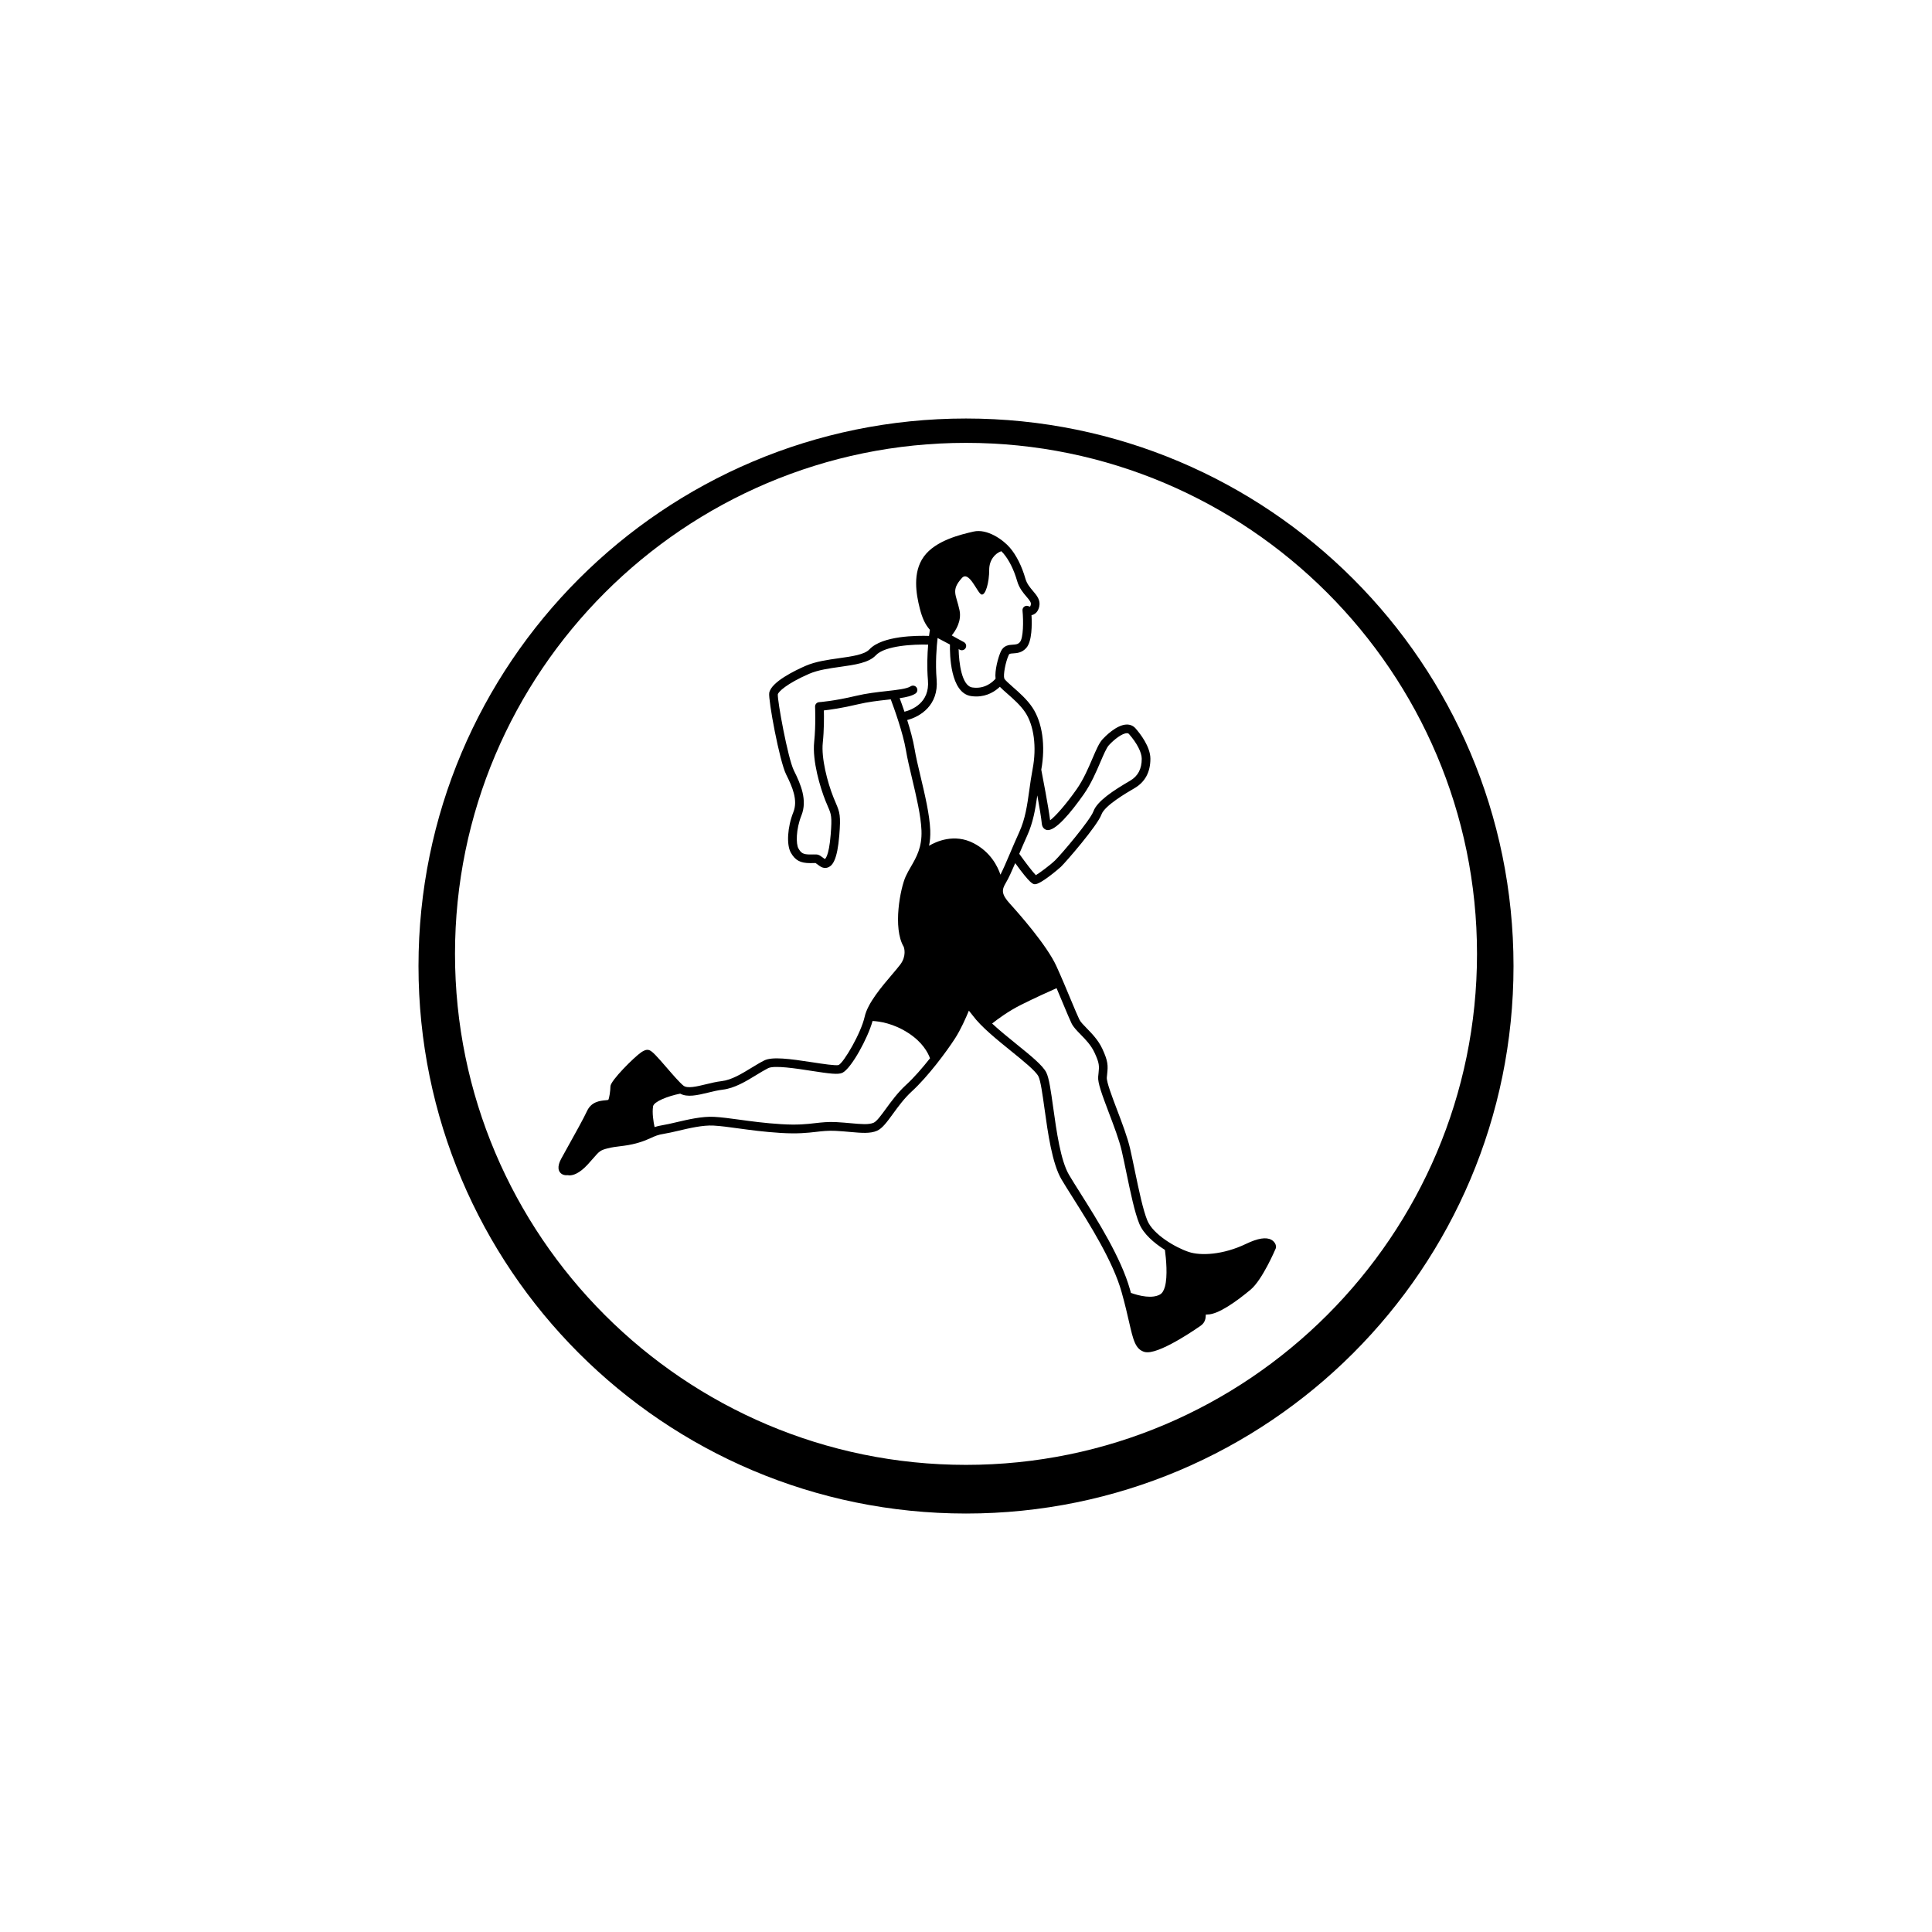 <?xml version="1.0" encoding="UTF-8"?>
<svg width="752pt" height="752pt" version="1.1" viewBox="0 0 752 752" xmlns="http://www.w3.org/2000/svg">
 <path d="m494.92 482.6c-2.059-1.168-5.301-0.652-9.922 1.559-8.98 4.309-17.684 4.684-22.301 3.137-5.18-1.719-13.887-6.816-16.117-12.246-1.695-4.144-3.269-11.711-4.797-19.035-0.645-3.106-1.277-6.176-1.902-8.922-1.02-4.422-3.191-10.141-5.106-15.18-1.934-5.078-4.117-10.836-3.961-12.551l0.129-1.293c0.348-3.285 0.402-4.953-1.895-9.879-1.574-3.367-4.043-5.883-6.016-7.91-1.312-1.344-2.453-2.496-2.926-3.481-0.633-1.289-1.832-4.168-3.227-7.496-1.691-4.066-3.738-8.965-5.684-13.23-3.731-8.203-14.832-20.723-18.145-24.367-3.309-3.648-3.184-5.336-1.586-7.992 1.133-1.879 2.305-4.523 3.695-7.754 5.934 8.184 6.918 8.211 7.715 8.211 2.281 0 9.5-6.231 10.098-6.809 1.926-1.852 14.176-15.965 15.773-20.375 1.25-3.43 9.664-8.34 12.836-10.191 4.109-2.394 6.195-6.258 6.195-11.457 0-4.719-4.035-9.84-5.777-11.824-0.848-0.965-1.984-1.48-3.301-1.5h-0.062c-4.016 0-8.621 4.789-9.508 5.758-1.332 1.441-2.461 4.098-3.902 7.449-1.566 3.676-3.523 8.242-6.176 12.004-4.223 6.019-8.332 10.602-10.309 12.059-0.594-4.957-3.027-17.555-3.441-19.688 1.711-9.34 0.445-18.371-3.457-24.219-2.078-3.117-5.113-5.789-7.566-7.934-1.332-1.176-3.152-2.769-3.367-3.344-0.473-1.398 0.477-6.422 1.711-9.121 0.223-0.492 0.359-0.574 1.758-0.66 1.363-0.086 3.426-0.203 5.113-2.148 2.246-2.559 2.215-9.129 2.008-12.73 0.25-0.047 0.508-0.117 0.762-0.23 0.789-0.352 1.82-1.176 2.254-3.137 0.555-2.512-0.961-4.289-2.426-6.019-1.164-1.379-2.379-2.793-2.961-4.816-1.379-4.836-3.527-9.125-6.051-12.062-2.637-3.078-8.816-7.492-14.156-6.262-4.812 1.113-14.816 3.418-19.371 9.797-4.394 6.148-2.981 14.43-1.535 20.121 0.938 3.695 2.051 6.191 3.953 8.336-0.027 0.082-0.047 0.172-0.062 0.262-0.016 0.098-0.141 0.871-0.293 2.094-4.57-0.152-18.176-0.129-23.199 5.238-1.914 2.043-6.738 2.723-11.844 3.441-4.481 0.629-9.113 1.285-12.949 2.949-4.035 1.758-13.492 6.293-14.207 10.555-0.441 2.644 3.988 26.555 6.582 31.742 2.438 4.875 4.664 10.027 2.801 14.688-2.301 5.754-2.727 12.672-0.973 15.758 1.715 2.996 3.688 4.062 7.539 4.062l1.355-0.02c0.371-0.004 0.598-0.027 0.711-0.02 0.16 0.082 0.332 0.223 0.625 0.445l0.965 0.711c0.809 0.582 1.555 0.762 2.168 0.762 0.559 0 1.012-0.152 1.312-0.293 1.543-0.715 3.41-2.773 4.188-12.426 0.605-7.606 0.219-8.879-1.355-12.539-0.266-0.617-0.566-1.312-0.898-2.148-2.449-6.117-4.797-15.41-4.176-21.336 0.52-4.969 0.488-10.043 0.422-12.57 2.328-0.25 7.019-0.891 13.293-2.391 3.871-0.934 7.934-1.383 11.512-1.781 0.438-0.047 0.816-0.098 1.23-0.141 1.266 3.352 4.777 13.047 5.914 19.84 0.531 3.176 1.434 6.988 2.394 11.02 1.609 6.777 3.434 14.453 3.652 20.195 0.25 6.539-1.961 10.363-4.098 14.055-0.734 1.258-1.434 2.477-2.012 3.746-2.098 4.555-5.188 20.129-0.777 27.52 0.125 0.355 1.133 3.516-1.344 6.82-0.781 1.039-1.898 2.348-3.16 3.84-4.031 4.727-9.543 11.195-10.711 16.457-1.441 6.484-8.113 17.824-10.133 18.836-1.062 0.352-6.289-0.453-10.109-1.039-9.102-1.406-15.773-2.269-18.863-0.73-1.566 0.785-3.184 1.777-4.898 2.816-3.836 2.344-7.805 4.777-11.684 5.227-2.074 0.242-4.164 0.75-6.18 1.242-3.504 0.852-7.129 1.719-8.66 0.535-1.43-1.117-4.133-4.238-6.516-6.996-3.953-4.57-5.559-6.34-6.75-6.816-1.113-0.441-2.277 0.184-3.168 0.797-2.699 1.832-12.004 11.055-12.004 13.277 0 1.598-0.469 4.777-0.844 5.258-0.172 0.074-0.758 0.129-1.184 0.164-2.027 0.195-5.422 0.516-7.109 4.231-1.203 2.644-4.949 9.363-7.426 13.809-1.184 2.121-2.148 3.856-2.582 4.676-0.465 0.875-1.867 3.547-0.488 5.332 0.75 0.973 1.98 1.203 2.961 1.102 0.203 0.043 0.445 0.07 0.734 0.07 1.426 0 3.84-0.707 7.078-4.219 0.941-1.027 1.68-1.875 2.305-2.59 2.148-2.473 2.59-2.988 5.434-3.699 1.828-0.465 3.316-0.641 4.887-0.832 2-0.246 4.074-0.496 6.953-1.32 2.316-0.668 3.762-1.32 5.035-1.902 1.531-0.699 2.738-1.258 5.109-1.625 1.48-0.223 3.348-0.664 5.414-1.141 4.32-1.02 9.703-2.293 13.879-2.051 2.762 0.152 5.883 0.578 9.496 1.078 4.734 0.645 10.098 1.379 16.562 1.781 6.637 0.41 10.457-0.023 13.828-0.41 2.516-0.293 4.68-0.535 7.641-0.395 2.055 0.105 3.926 0.281 5.633 0.43 4.352 0.387 7.797 0.707 10.477-0.484 2.035-0.906 3.852-3.394 6.141-6.539 2.066-2.84 4.406-6.047 7.359-8.762 6.371-5.844 13.578-15.574 16.875-20.691 2.164-3.367 4.184-7.918 5.348-10.742 0.543 0.66 1.055 1.285 1.512 1.902 3.242 4.387 9.438 9.395 14.898 13.809 4.723 3.816 9.598 7.762 10.66 9.863 0.855 1.703 1.582 6.965 2.359 12.531 1.324 9.547 2.981 21.41 6.625 27.582 1.188 2 2.703 4.414 4.418 7.121 6.602 10.473 15.641 24.801 18.977 36.75 1.332 4.754 2.207 8.566 2.906 11.625 1.629 7.117 2.453 10.695 6.133 11.691 0.32 0.059 0.676 0.094 1.055 0.094 6.125 0 20.59-10.273 20.738-10.375 1.742-1.25 1.859-2.894 1.922-3.887 0.016-0.152 0.027-0.348-0.039-0.375 0.109-0.027 0.332-0.066 0.699-0.066 4.285 0 11.5-5.262 16.797-9.676 4.551-3.793 9.547-15.5 9.762-15.996 0.098-0.254 0.152-0.531 0.125-0.809-0.043-0.754-0.555-1.887-1.754-2.562zm-87.578-159.57c3.281 0.891 9.691-7.043 14.488-13.863 2.852-4.059 4.883-8.805 6.512-12.621 1.211-2.816 2.344-5.481 3.281-6.496 2.137-2.324 5.227-4.664 7.019-4.664 0.387-0.004 0.609 0.105 0.824 0.352 3.086 3.531 4.938 7.117 4.938 9.598 0 3.969-1.477 6.762-4.512 8.539-6.574 3.836-12.848 7.934-14.309 11.953-1.242 3.41-12.488 16.73-14.938 19.09-2.016 1.938-6.16 4.969-7.457 5.723-1.188-1.184-4.019-4.883-6.461-8.312 0.934-2.191 1.934-4.527 3.055-7.004 2.356-5.18 3.203-10.344 3.977-15.742 0.785 4.352 1.566 8.949 1.73 10.898 0.148 1.891 1.344 2.414 1.852 2.551zm-11.434-96.867c0.777 2.727 2.359 4.586 3.629 6.074 1.34 1.578 1.871 2.305 1.699 3.094-0.137 0.621-0.312 0.777-0.312 0.777-0.074 0.023-0.305-0.031-0.418-0.09-0.535-0.309-1.223-0.293-1.746 0.047-0.535 0.34-0.832 0.957-0.766 1.582 0.398 4.031 0.352 10.723-1.02 12.289-0.73 0.84-1.5 0.922-2.785 1-1.406 0.086-3.519 0.215-4.625 2.625-1.039 2.266-2.469 7.484-2.055 10.609-1.02 1.184-4.082 4.144-9.027 3.418-4.188-0.598-5.238-9.676-5.352-14.926l0.449 0.238c0.828 0.441 1.855 0.125 2.293-0.695 0.129-0.254 0.199-0.527 0.199-0.789 0-0.605-0.328-1.188-0.898-1.492-1.832-0.973-3.375-1.82-4.719-2.602 1.539-1.887 3.922-5.602 3.016-9.836-1.293-6.074-3.426-7.656 0.914-12.496 2.824-3.16 6.113 6.066 7.668 6.422 1.555 0.359 2.981-4.641 2.981-9.637 0-3.852 2.328-6.414 4.707-7.231 0.305 0.293 0.574 0.578 0.797 0.832 2.207 2.57 4.117 6.406 5.371 10.785zm-43.859 50.863c-0.723-2.137-1.387-3.969-1.875-5.269 2.617-0.387 4.769-0.883 6.141-1.793 0.777-0.516 0.984-1.566 0.469-2.344-0.516-0.773-1.566-0.984-2.344-0.469-1.445 0.961-5.266 1.387-9.32 1.844-3.68 0.406-7.848 0.875-11.926 1.852-8.656 2.074-14.301 2.453-14.359 2.457-0.918 0.062-1.625 0.852-1.582 1.777 0 0.07 0.34 7.098-0.348 13.668-0.789 7.477 2.394 17.938 4.398 22.945 0.348 0.871 0.664 1.598 0.934 2.231 1.34 3.113 1.656 3.852 1.09 10.934-0.691 8.66-2.227 9.609-2.328 9.477l-0.91-0.668c-1.355-1.012-1.758-1.152-3.441-1.094l-1.273 0.02c-2.809 0-3.574-0.559-4.602-2.363-0.973-1.699-1-7.398 1.168-12.82 2.383-5.957-0.254-12.137-2.914-17.457-2.379-4.754-6.481-27.379-6.273-29.68 0.156-0.953 3.359-4.156 12.219-8.012 3.418-1.48 7.82-2.109 12.07-2.703 5.715-0.805 11.113-1.562 13.844-4.477 3.586-3.832 14.809-4.332 20.383-4.172-0.305 3.637-0.527 8.676-0.086 13.875 0.781 8.883-6.402 11.555-9.133 12.242zm6.277 25.266c-0.941-3.973-1.844-7.734-2.344-10.797-0.578-3.461-1.711-7.543-2.871-11.23 5.055-1.297 12.312-5.754 11.453-15.785-0.543-6.453-0.004-12.836 0.379-16.152l4.812 2.547c-0.086 3.641 0.074 18.895 8.25 20.066 0.691 0.098 1.359 0.148 2 0.148 4.414 0 7.477-2.156 9.172-3.769 0.734 0.777 1.715 1.629 2.883 2.66 2.297 2.008 5.148 4.519 6.981 7.266 3.426 5.125 4.523 13.582 2.894 22.062-0.551 2.883-0.934 5.633-1.301 8.281-0.832 5.969-1.555 11.113-3.922 16.34-1.359 2.984-2.566 5.816-3.652 8.379-1.363 3.211-2.578 6.043-3.656 8.145-1.066-3.184-3.809-8.812-10.438-12.25-7.535-3.902-14.598-0.633-17.348 0.996 0.352-1.789 0.555-3.769 0.465-6.059-0.246-6.074-2.113-13.926-3.758-20.848zm-5.68 120.01c-3.203 2.938-5.758 6.438-7.809 9.254-1.836 2.523-3.57 4.91-4.781 5.445-1.875 0.832-4.926 0.555-8.801 0.203-1.742-0.156-3.664-0.332-5.773-0.445-3.231-0.156-5.644 0.117-8.191 0.406-3.234 0.379-6.906 0.797-13.227 0.398-6.348-0.395-11.645-1.113-16.316-1.758-3.688-0.496-6.875-0.938-9.766-1.09-4.676-0.27-10.309 1.066-14.836 2.125-1.977 0.465-3.746 0.883-5.152 1.098-1.309 0.203-2.32 0.465-3.215 0.754-0.441-2.078-1.004-5.535-0.578-8.09 0.297-1.789 5.582-3.926 10.551-4.922 2.789 1.523 6.668 0.621 10.77-0.371 1.926-0.469 3.918-0.953 5.781-1.176 4.613-0.535 9.094-3.273 13.051-5.688 1.648-1.008 3.211-1.961 4.644-2.68 2.367-1.184 10.73 0.098 16.836 1.047 7.008 1.086 10.453 1.562 12.09 0.738 3.434-1.711 9.852-13.43 11.707-20.145 2.668 0.129 8.109 0.891 13.965 4.707 5.402 3.516 7.551 7.484 8.398 9.805-2.941 3.731-6.246 7.551-9.348 10.383zm67.852 42.086c-1.699-2.68-3.203-5.078-4.375-7.055-3.305-5.57-4.902-17.074-6.191-26.312-0.891-6.356-1.582-11.371-2.68-13.574-1.387-2.769-6.094-6.578-11.551-10.988-3.195-2.59-6.641-5.375-9.539-8.066 2.043-1.629 6.269-4.793 11.359-7.332 5.258-2.633 11.039-5.238 13.73-6.43 0.883 2.074 1.738 4.117 2.516 5.984 1.473 3.516 2.629 6.289 3.301 7.676 0.719 1.473 2.027 2.812 3.543 4.356 1.895 1.941 4.043 4.133 5.375 6.984 2 4.281 1.891 5.316 1.602 8.094l-0.137 1.352c-0.215 2.367 1.445 6.883 4.164 14.051 1.875 4.945 4.012 10.547 4.977 14.738 0.629 2.734 1.258 5.769 1.891 8.836 1.555 7.484 3.16 15.207 4.981 19.633 1.598 3.883 5.672 7.473 9.965 10.164 0.461 3.465 1.129 10.23 0 14.324-0.402 1.453-1.027 2.57-1.98 3.07-1.531 0.824-3.477 0.953-5.414 0.75-2.203-0.223-4.356-0.875-5.844-1.406-0.109-0.406-0.215-0.797-0.332-1.223-3.465-12.418-12.656-26.988-19.359-37.625zm-44.496-301.49c-117.7 0-213.11 95.41-213.11 213.11 0 117.7 95.414 213.11 213.11 213.11 117.7 0 213.11-95.406 213.11-213.11-0.004-117.7-95.41-213.11-213.12-213.11zm0 407.28c-109.68 0-198.9-89.227-198.9-198.9s89.227-198.9 198.9-198.9 198.9 89.227 198.9 198.9c0.004 109.68-89.223 198.9-198.9 198.9z"/>
</svg>
